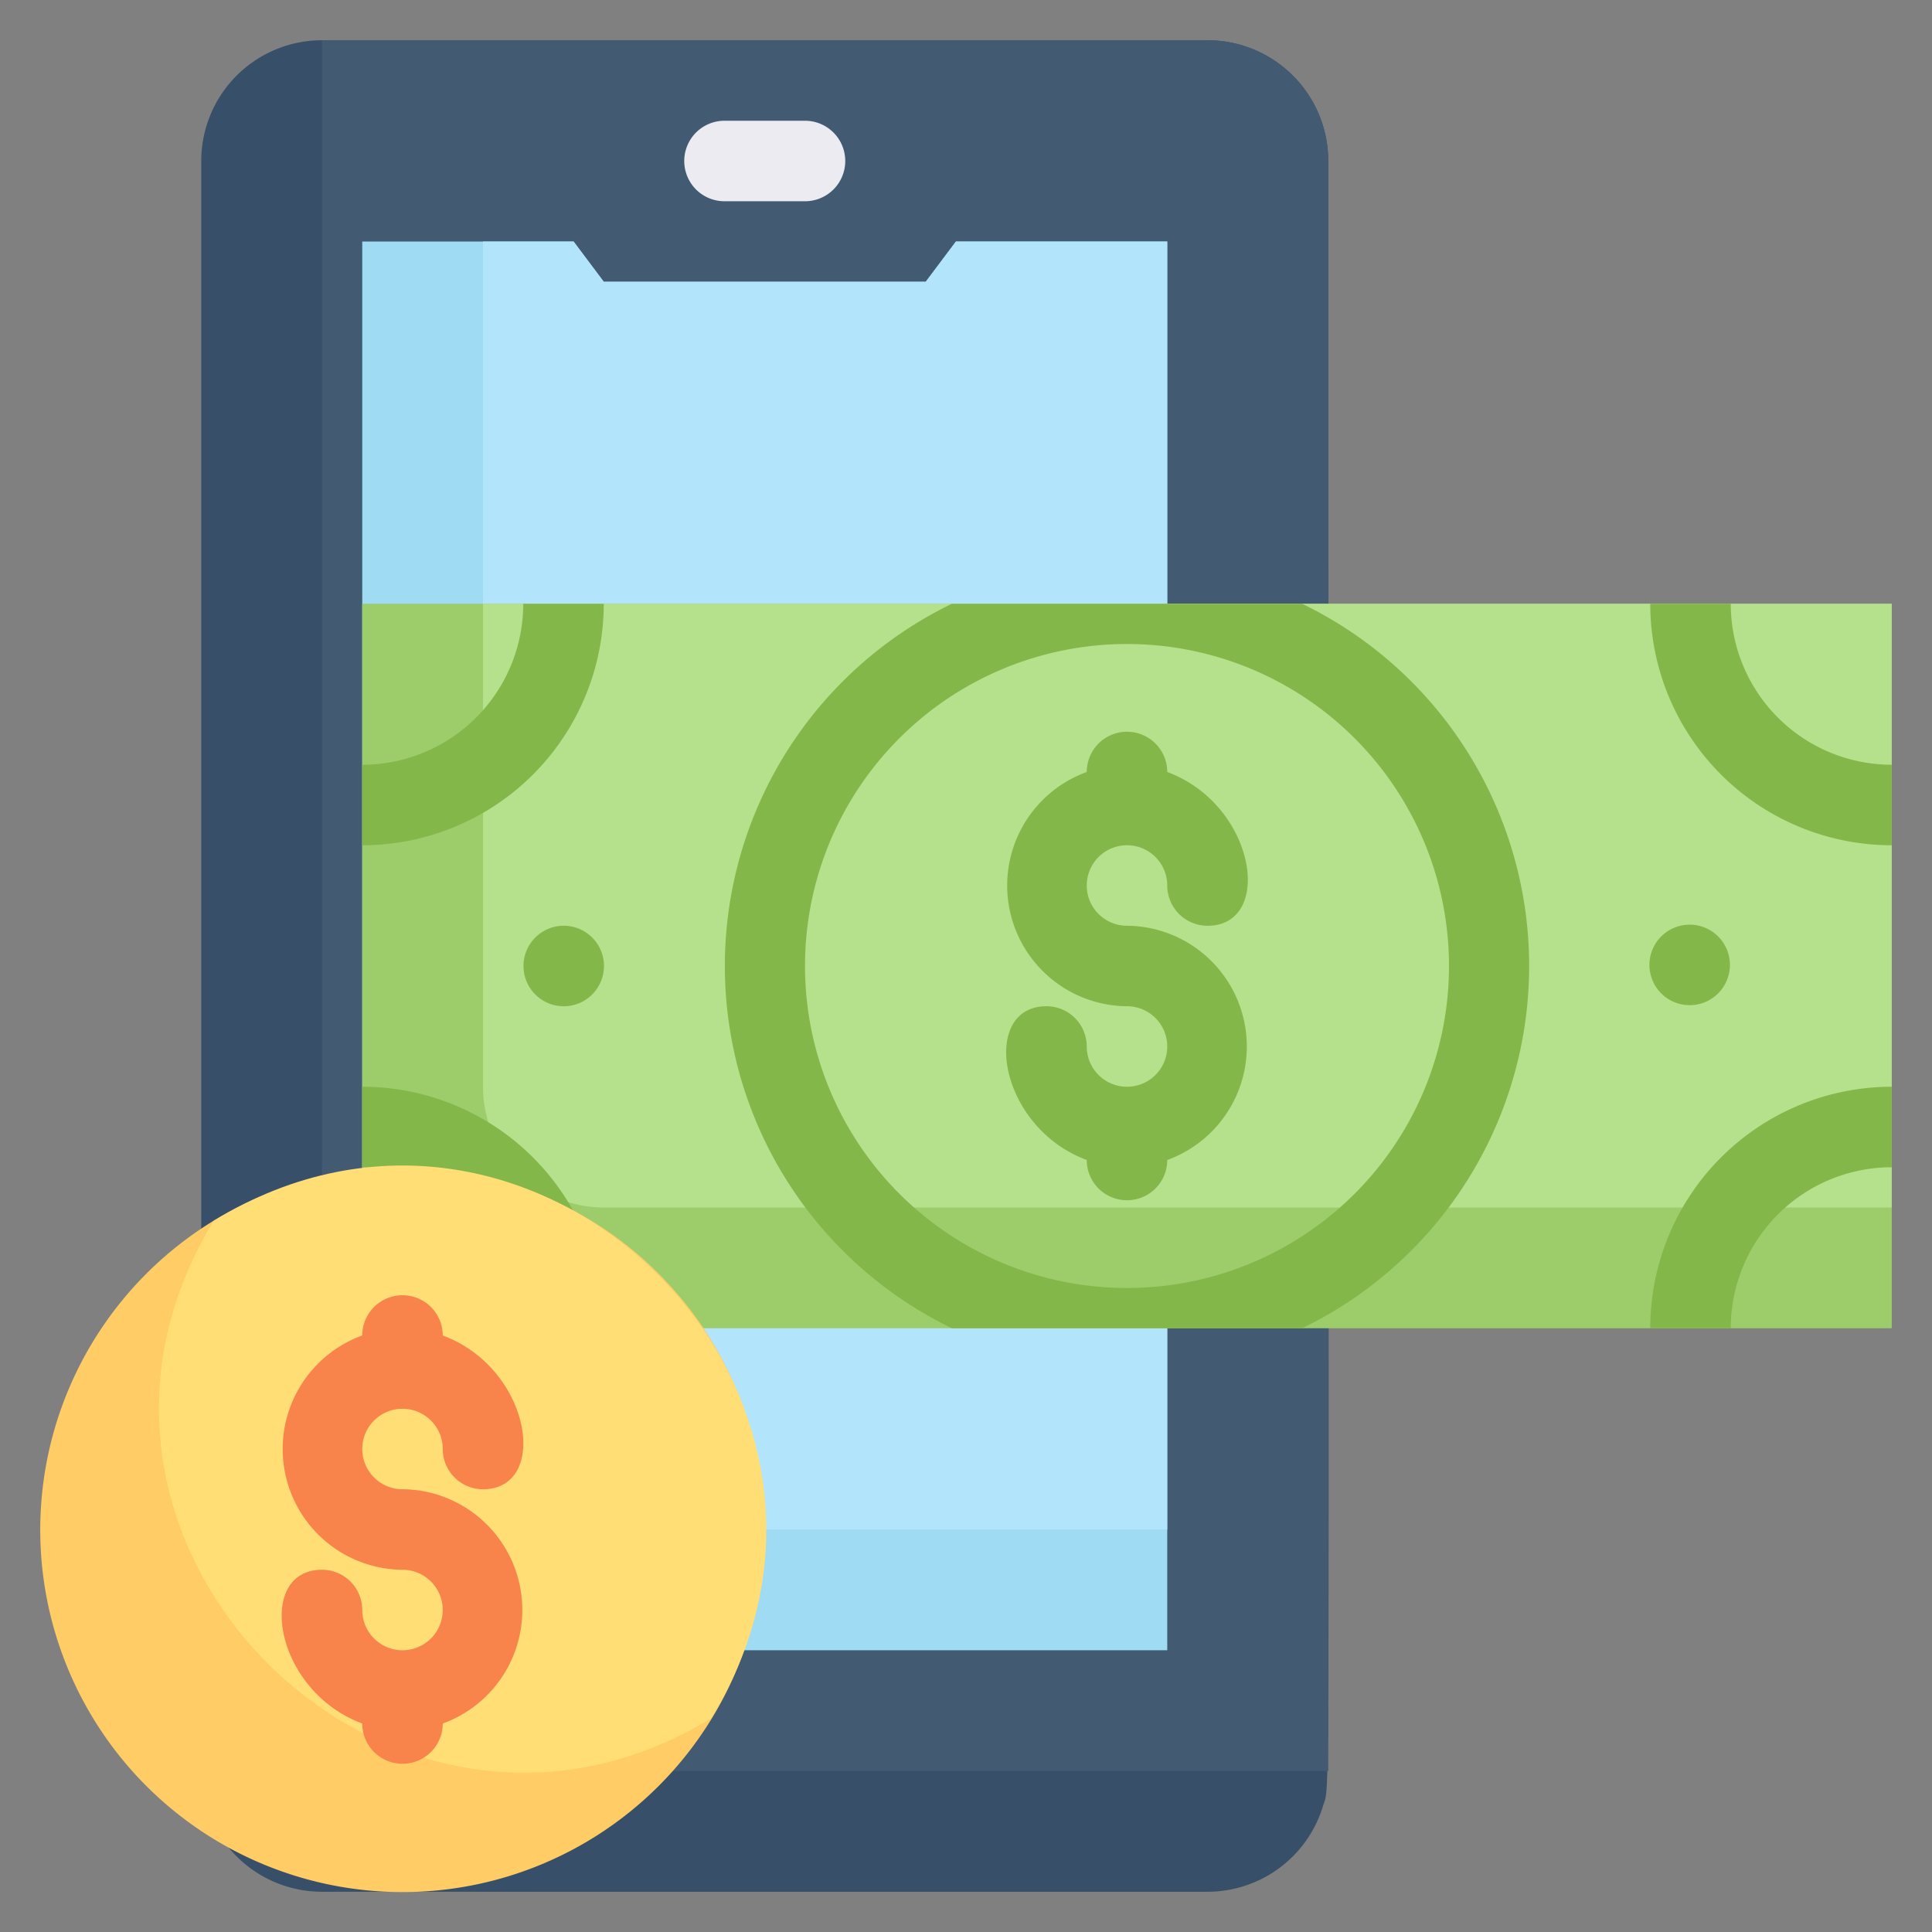 <svg xmlns="http://www.w3.org/2000/svg" viewBox="0 0 48 48"><rect x="0" y="0" width="48" height="48" fill="#808080" stroke="none"/><defs><style>.cls-1{fill:#374f68;}.cls-2{fill:#425b72;}.cls-3{fill:#9fdbf3;}.cls-4{fill:#b2e5fb;}.cls-5{fill:#edebf2;}.cls-6{fill:#9dcc6b;}.cls-7{fill:#b5e08c;}.cls-8{fill:#84b749;}.cls-9{fill:#fc6;}.cls-10{fill:#ffde76;}.cls-11{fill:#f8834b;}</style></defs><title>Banking</title><g id="Banking"><path class="cls-1" d="M33,4c0,42.69.06,40.22-.13,40.87A3,3,0,0,1,30,47H8a3,3,0,0,1-3-3V4A3,3,0,0,1,8,1H30A3,3,0,0,1,33,4Z"/><path class="cls-2" d="M33,4V44H11a3,3,0,0,1-3-3V1H30A3,3,0,0,1,33,4Z"/><polygon class="cls-3" points="29 6 29 41 9 41 9 6 14.25 6 15 7 23 7 23.75 6 29 6"/><path class="cls-4" d="M29,6V38H15a3,3,0,0,1-3-3V6h2.25L15,7h8l.75-1Z"/><path class="cls-5" d="M20,5H18a1,1,0,0,1,0-2h2A1,1,0,0,1,20,5Z"/><rect class="cls-6" x="9" y="15" width="38" height="18"/><path class="cls-7" d="M47,15V30H15a3,3,0,0,1-3-3V15Z"/><path class="cls-8" d="M15,15a6,6,0,0,1-6,6V19a4,4,0,0,0,4-4Z"/><path class="cls-8" d="M47,27v2a4,4,0,0,0-4,4H41A6,6,0,0,1,47,27Z"/><path class="cls-8" d="M32.35,15h-8.7a10,10,0,0,0,0,18h8.7A10,10,0,0,0,32.35,15ZM28,32a8,8,0,1,1,8-8A8,8,0,0,1,28,32Z"/><path class="cls-8" d="M28,21a1,1,0,0,1,1,1,1,1,0,0,0,1,1c1.66,0,1.21-3-1-3.82a1,1,0,1,0-2,0A3,3,0,0,0,28,25a1,1,0,1,1-1,1,1,1,0,0,0-1-1c-1.66,0-1.21,3,1,3.82a1,1,0,1,0,2,0A3,3,0,0,0,28,23,1,1,0,0,1,28,21Z"/><path class="cls-8" d="M14.71,23.29a1,1,0,1,0,0,1.42A1,1,0,0,0,14.71,23.29Z"/><path class="cls-8" d="M42.71,23.29a1,1,0,0,0-1.54,1.27A1,1,0,1,0,42.71,23.29Z"/><path class="cls-8" d="M47,19v2a6,6,0,0,1-6-6h2A4,4,0,0,0,47,19Z"/><path class="cls-8" d="M15,33H13a4,4,0,0,0-4-4V27A6,6,0,0,1,15,33Z"/><path class="cls-9" d="M19,38A9,9,0,1,1,4.72,30.72,9,9,0,0,1,19,38Z"/><path class="cls-10" d="M17.67,42.69C9.71,47.55.41,38.36,5.31,30.33,13.34,25.41,22.57,34.69,17.67,42.69Z"/><path class="cls-11" d="M10,37a1,1,0,1,1,1-1,1,1,0,0,0,1,1c1.66,0,1.21-3-1-3.82a1,1,0,1,0-2,0A3,3,0,0,0,10,39a1,1,0,1,1-1,1,1,1,0,0,0-1-1c-1.66,0-1.21,3,1,3.82a1,1,0,1,0,2,0A3,3,0,0,0,10,37Z"/></g></svg>
